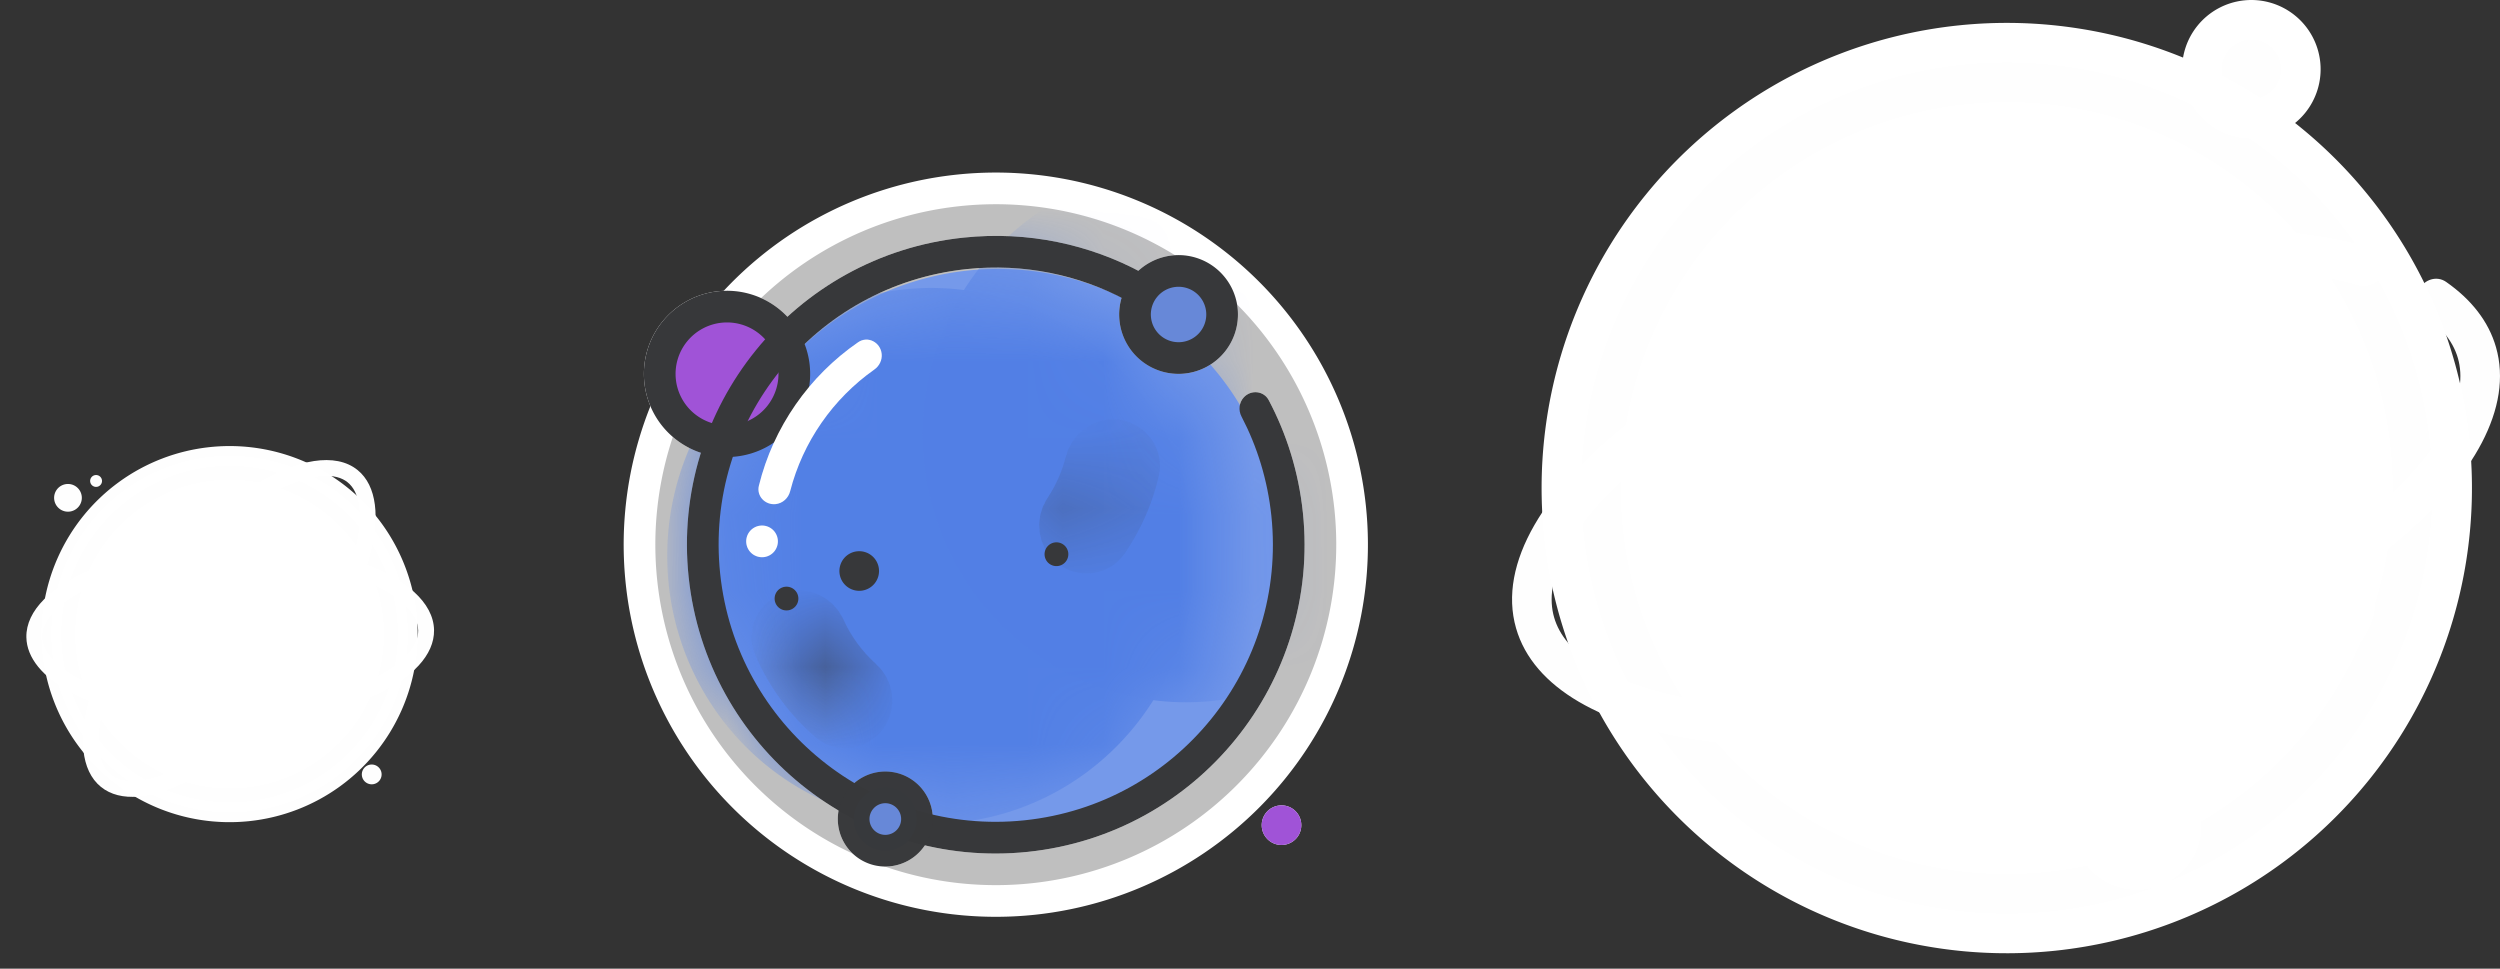<?xml version="1.0" encoding="UTF-8" standalone="no"?>
<svg
   width="126.298"
   height="48.938"
   viewBox="0 0 63.149 24.469"
   fill="none"
   version="1.1"
   id="svg1328"
   sodipodi:docname="scale-outlines-2.svg"
   inkscape:version="1.1.2 (0a00cf5339, 2022-02-04)"
   inkscape:export-filename="/home/nickstebb/Code/habitfract/monorepo/packages/ui/public/assets/orbits/scale-outlines-2.png"
   inkscape:export-xdpi="96"
   inkscape:export-ydpi="96"
   xmlns:inkscape="http://www.inkscape.org/namespaces/inkscape"
   xmlns:sodipodi="http://sodipodi.sourceforge.net/DTD/sodipodi-0.dtd"
   xmlns="http://www.w3.org/2000/svg"
   xmlns:svg="http://www.w3.org/2000/svg">
  <rect x="0" y="0" width="63.149" height="24.469" fill="#333333" stroke="none"/>
  <defs
     id="defs1332">
    <mask
       id="mask0_849_2598-5"
       maskUnits="userSpaceOnUse"
       x="3"
       y="14"
       width="8"
       height="8">
      <circle
         cx="6.661"
         cy="17.961"
         r="3.5"
         transform="rotate(-6,6.661,17.961)"
         fill="#53b4ef"
         id="circle1207-9" />
    </mask>
    <mask
       id="path-11-inside-4_849_2598-2"
       fill="#ffffff">
      <path
         d="m 4.108,18.948 c -0.105,0.036 -0.161,0.15 -0.117,0.251 0.148,0.34 0.369,0.642 0.648,0.886 0.083,0.073 0.209,0.053 0.275,-0.035 C 4.98,19.961 4.961,19.836 4.878,19.762 4.663,19.568 4.49,19.332 4.371,19.068 4.325,18.968 4.212,18.912 4.108,18.948 Z"
         id="path1216-2" />
    </mask>
    <mask
       id="path-12-inside-5_849_2598-8"
       fill="#ffffff">
      <path
         d="M 7.684,17.879 C 7.77,17.949 7.897,17.936 7.959,17.845 8.133,17.591 8.259,17.307 8.329,17.007 8.355,16.9 8.279,16.797 8.17,16.78 8.061,16.764 7.96,16.839 7.933,16.946 7.874,17.176 7.778,17.395 7.647,17.592 7.586,17.684 7.598,17.81 7.684,17.879 Z"
         id="path1221-9" />
    </mask>
    <mask
       id="mask0_849_2598-4"
       maskUnits="userSpaceOnUse"
       x="3"
       y="14"
       width="8"
       height="8">
      <circle
         cx="6.661"
         cy="17.961"
         r="3.5"
         transform="rotate(-6,6.661,17.961)"
         fill="#53b4ef"
         id="circle1207-92" />
    </mask>
    <mask
       id="path-11-inside-4_849_2598-0"
       fill="#ffffff">
      <path
         d="m 4.108,18.948 c -0.105,0.036 -0.161,0.15 -0.117,0.251 0.148,0.34 0.369,0.642 0.648,0.886 0.083,0.073 0.209,0.053 0.275,-0.035 C 4.98,19.961 4.961,19.836 4.878,19.762 4.663,19.568 4.49,19.332 4.371,19.068 4.325,18.968 4.212,18.912 4.108,18.948 Z"
         id="path1216-6" />
    </mask>
    <mask
       id="path-12-inside-5_849_2598-89"
       fill="#ffffff">
      <path
         d="M 7.684,17.879 C 7.77,17.949 7.897,17.936 7.959,17.845 8.133,17.591 8.259,17.307 8.329,17.007 8.355,16.9 8.279,16.797 8.17,16.78 8.061,16.764 7.96,16.839 7.933,16.946 7.874,17.176 7.778,17.395 7.647,17.592 7.586,17.684 7.598,17.81 7.684,17.879 Z"
         id="path1221-2" />
    </mask>
    <mask
       id="path-2-inside-1_849_2598"
       fill="#ffffff">
      <path
         d="m 7.076,13.379 c 0.01,-0.11 -0.071,-0.208 -0.182,-0.213 -1.133,-0.055 -2.25,0.293 -3.151,0.983 -0.088,0.067 -0.099,0.194 -0.028,0.279 0.071,0.085 0.197,0.096 0.285,0.029 0.819,-0.622 1.831,-0.938 2.859,-0.891 0.11,0.005 0.208,-0.076 0.218,-0.186 z"
         id="path1186" />
    </mask>
    <mask
       id="path-3-inside-2_849_2598"
       fill="#ffffff">
      <path
         d="m 2.011,17.02 c -0.112,-0.022 -0.221,0.05 -0.239,0.162 -0.114,0.714 -0.07,1.445 0.13,2.141 0.2,0.697 0.549,1.34 1.024,1.885 0.075,0.086 0.206,0.089 0.289,0.011 C 3.297,21.142 3.3,21.012 3.226,20.925 2.797,20.428 2.48,19.843 2.299,19.21 2.117,18.578 2.076,17.913 2.177,17.265 2.194,17.152 2.123,17.043 2.011,17.02 Z"
         id="path1191" />
    </mask>
    <mask
       id="path-4-inside-3_849_2598"
       fill="#ffffff">
      <path
         d="m 8.305,13.665 c 0.04,-0.103 -0.012,-0.219 -0.117,-0.255 -0.148,-0.05 -0.298,-0.092 -0.45,-0.127 -0.108,-0.025 -0.212,0.047 -0.233,0.156 -0.02,0.109 0.051,0.213 0.159,0.238 0.128,0.03 0.255,0.066 0.38,0.107 0.105,0.035 0.22,-0.016 0.26,-0.119 z"
         id="path1196" />
    </mask>
    <mask
       id="mask0_849_2598"
       maskUnits="userSpaceOnUse"
       x="3"
       y="14"
       width="8"
       height="8">
      <circle
         cx="6.661"
         cy="17.961"
         r="3.5"
         transform="rotate(-6,6.661,17.961)"
         fill="#53b4ef"
         id="circle1207" />
    </mask>
    <mask
       id="path-11-inside-4_849_2598"
       fill="#ffffff">
      <path
         d="m 4.108,18.948 c -0.105,0.036 -0.161,0.15 -0.117,0.251 0.148,0.34 0.369,0.642 0.648,0.886 0.083,0.073 0.209,0.053 0.275,-0.035 C 4.98,19.961 4.961,19.836 4.878,19.762 4.663,19.568 4.49,19.332 4.371,19.068 4.325,18.968 4.212,18.912 4.108,18.948 Z"
         id="path1216" />
    </mask>
    <mask
       id="path-12-inside-5_849_2598"
       fill="#ffffff">
      <path
         d="M 7.684,17.879 C 7.77,17.949 7.897,17.936 7.959,17.845 8.133,17.591 8.259,17.307 8.329,17.007 8.355,16.9 8.279,16.797 8.17,16.78 8.061,16.764 7.96,16.839 7.933,16.946 7.874,17.176 7.778,17.395 7.647,17.592 7.586,17.684 7.598,17.81 7.684,17.879 Z"
         id="path1221" />
    </mask>
    <mask
       id="mask2_849_2598"
       maskUnits="userSpaceOnUse"
       x="43"
       y="4"
       width="19"
       height="19">
      <circle
         cx="52.65"
         cy="13.315"
         r="8.75"
         transform="rotate(-6,52.65,13.315)"
         fill="#d2e1fb"
         id="circle1283" />
    </mask>
    <mask
       id="mask3_849_2598"
       maskUnits="userSpaceOnUse"
       x="43"
       y="4"
       width="19"
       height="19">
      <circle
         cx="52.65"
         cy="13.315"
         r="8.75"
         transform="rotate(-6,52.65,13.315)"
         fill="#89bff2"
         id="circle1290" />
    </mask>
    <mask
       id="mask4_849_2598"
       maskUnits="userSpaceOnUse"
       x="42"
       y="3"
       width="21"
       height="21">
      <circle
         cx="52.65"
         cy="13.315"
         r="9.25"
         transform="rotate(-6,52.65,13.315)"
         fill="#89bff2"
         stroke="#332d57"
         id="circle1305" />
    </mask>
  </defs>
  <sodipodi:namedview
     id="namedview1330"
     pagecolor="#242424"
     bordercolor="#666666"
     borderopacity="1.0"
     inkscape:pageshadow="2"
     inkscape:pageopacity="0"
     inkscape:pagecheckerboard="0"
     showgrid="false"
     inkscape:zoom="5.656854"
     inkscape:cx="50.558137"
     inkscape:cy="46.934215"
     inkscape:window-width="1920"
     inkscape:window-height="1172"
     inkscape:window-x="0"
     inkscape:window-y="0"
     inkscape:window-maximized="1"
     inkscape:current-layer="svg1328"
     scale-x="0.5"
     fit-margin-top="0"
     fit-margin-left="0"
     fit-margin-right="0"
     fit-margin-bottom="0" />
  <path
     id="circle1184"
     style="mix-blend-mode:normal;fill:#c0c0c0;fill-opacity:0.996;stroke:#ffffff;stroke-width:0.8;stroke-dashoffset:4"
     d="m 34.104,12.818 a 9,9 0 0 1 -8.01,9.891 9,9 0 0 1 -9.891,-8.01 9,9 0 0 1 8.01,-9.891 9,9 0 0 1 9.891,8.01 z" />
  <path
     id="circle1203"
     style="mix-blend-mode:luminosity;fill:#ffffff;fill-opacity:0.996;stroke:#ffffff;stroke-width:0.8;stroke-opacity:0.996"
     d="m 20.055,9.267 a 1.7,1.7 0 0 1 -1.513,1.868 1.7,1.7 0 0 1 -1.868,-1.513 1.7,1.7 0 0 1 1.513,-1.868 1.7,1.7 0 0 1 1.868,1.513 z" />
  <path
     fill-rule="evenodd"
     clip-rule="evenodd"
     d="m 32.114,13.027 c 0.404,3.845 -2.385,7.289 -6.23,7.693 -3.845,0.404 -7.289,-2.385 -7.693,-6.23 -0.404,-3.845 2.385,-7.289 6.23,-7.693 1.444,-0.152 2.832,0.147 4.023,0.783 0.169,0.09 0.379,0.061 0.508,-0.08 0.172,-0.186 0.132,-0.483 -0.091,-0.604 -1.337,-0.724 -2.898,-1.065 -4.524,-0.894 -4.284,0.45 -7.392,4.288 -6.942,8.573 0.45,4.284 4.288,7.392 8.573,6.942 4.284,-0.45 7.392,-4.288 6.942,-8.573 -0.108,-1.024 -0.409,-1.98 -0.863,-2.837 -0.126,-0.237 -0.447,-0.268 -0.629,-0.07 -0.121,0.131 -0.141,0.325 -0.059,0.482 0.397,0.759 0.66,1.605 0.755,2.508 z"
     fill="#332d57"
     id="path1205"
     style="mix-blend-mode:luminosity;fill:#ffffff;fill-opacity:0.996;stroke-width:2" />
  <path
     id="circle1201"
     style="mix-blend-mode:normal;fill:#7599ea;fill-opacity:1;stroke-width:1.906"
     d="m 32.27,13.062 a 7.104,7 0 0 1 -6.322,7.693 7.104,7 0 0 1 -7.807,-6.23 7.104,7 0 0 1 6.322,-7.693 7.104,7 0 0 1 7.807,6.23 z" />
  <path
     fill-rule="evenodd"
     clip-rule="evenodd"
     d="m 22.271,8.938 c -0.031,-0.294 -0.351,-0.461 -0.595,-0.293 -1.24,0.855 -2.142,2.144 -2.507,3.624 -0.064,0.26 0.157,0.493 0.424,0.465 0.178,-0.019 0.322,-0.152 0.366,-0.325 0.322,-1.249 1.083,-2.339 2.126,-3.074 0.129,-0.09 0.203,-0.242 0.186,-0.398 z"
     fill="#ffffff"
     id="path1214"
     style="mix-blend-mode:luminosity;fill:#ffffff;fill-opacity:0.996;stroke-width:2" />
  <path
     d="m 4.108,18.948 c -0.105,0.036 -0.161,0.15 -0.117,0.251 0.148,0.34 0.369,0.642 0.648,0.886 0.083,0.073 0.209,0.053 0.275,-0.035 C 4.98,19.961 4.961,19.836 4.878,19.762 4.663,19.568 4.49,19.332 4.371,19.068 4.325,18.968 4.212,18.912 4.108,18.948 Z"
     stroke="#332d57"
     stroke-width="0.8"
     mask="url(#path-11-inside-4_849_2598)"
     id="path1219"
     style="mix-blend-mode:luminosity;fill:#ffffff;fill-opacity:0.996;stroke:#ffffff;stroke-opacity:0.996"
     transform="matrix(2,0,0,2,11.832,-22.162)" />
  <path
     d="M 7.684,17.879 C 7.77,17.949 7.897,17.936 7.959,17.845 8.133,17.591 8.259,17.307 8.329,17.007 8.355,16.9 8.279,16.797 8.17,16.78 8.061,16.764 7.96,16.839 7.933,16.946 7.874,17.176 7.778,17.395 7.647,17.592 7.586,17.684 7.598,17.81 7.684,17.879 Z"
     stroke="#332d57"
     stroke-width="0.8"
     mask="url(#path-12-inside-5_849_2598)"
     id="path1224"
     style="mix-blend-mode:luminosity;fill:#ffffff;fill-opacity:0.996;stroke:#ffffff;stroke-opacity:1"
     transform="matrix(2,0,0,2,11.832,-22.162)" />
  <path
     id="circle1226"
     style="mix-blend-mode:luminosity;fill:#ffffff;fill-opacity:0.996;stroke-width:2"
     d="m 19.647,13.633 a 0.4,0.4 0 0 1 -0.356,0.44 0.4,0.4 0 0 1 -0.44,-0.356 0.4,0.4 0 0 1 0.356,-0.44 0.4,0.4 0 0 1 0.44,0.356 z" />
  <path
     id="circle1228"
     style="mix-blend-mode:luminosity;fill:#ffffff;fill-opacity:0.996;stroke-width:2"
     d="m 20.165,15.088 a 0.3,0.3 0 0 1 -0.267,0.33 0.3,0.3 0 0 1 -0.33,-0.267 0.3,0.3 0 0 1 0.267,-0.33 0.3,0.3 0 0 1 0.33,0.267 z" />
  <path
     id="circle1230"
     style="mix-blend-mode:luminosity;fill:#ffffff;fill-opacity:0.996;stroke-width:2"
     d="m 26.984,13.968 a 0.3,0.3 0 0 1 -0.267,0.33 0.3,0.3 0 0 1 -0.33,-0.267 0.3,0.3 0 0 1 0.267,-0.33 0.3,0.3 0 0 1 0.33,0.267 z" />
  <path
     id="circle1232"
     style="mix-blend-mode:luminosity;fill:#ffffff;fill-opacity:0.996;stroke-width:2"
     d="m 22.201,14.371 a 0.5,0.5 0 0 1 -0.445,0.55 0.5,0.5 0 0 1 -0.55,-0.445 0.5,0.5 0 0 1 0.445,-0.55 0.5,0.5 0 0 1 0.55,0.445 z" />
  <path
     id="circle1234"
     style="mix-blend-mode:luminosity;fill:#ffffff;fill-opacity:0.996;stroke-width:2"
     d="m 32.868,20.791 a 0.5,0.5 0 0 1 -0.445,0.55 0.5,0.5 0 0 1 -0.55,-0.445 0.5,0.5 0 0 1 0.445,-0.55 0.5,0.5 0 0 1 0.55,0.445 z" />
  <path
     id="circle1238"
     style="mix-blend-mode:luminosity;fill:#ffffff;fill-opacity:0.996;stroke:#ffffff;stroke-width:0.8;stroke-opacity:0.996"
     d="m 30.864,7.829 a 1.1,1.1 0 0 1 -0.979,1.209 1.1,1.1 0 0 1 -1.209,-0.979 1.1,1.1 0 0 1 0.979,-1.209 1.1,1.1 0 0 1 1.209,0.979 z" />
  <path
     id="circle1240"
     style="mix-blend-mode:luminosity;fill:#ffffff;fill-opacity:0.996;stroke:#ffffff;stroke-width:0.8;stroke-opacity:0.996"
     d="m 23.158,20.605 a 0.8,0.8 0 0 1 -0.712,0.879 0.8,0.8 0 0 1 -0.879,-0.712 0.8,0.8 0 0 1 0.712,-0.879 0.8,0.8 0 0 1 0.879,0.712 z" />
  <path
     id="circle1244"
     style="fill:#ffffff;fill-opacity:0.996;stroke:#ffffff;stroke-width:0.5;stroke-opacity:0.996"
     d="m 10.275,15.547 a 4.5,4.5 0 0 1 -4.005,4.946 4.5,4.5 0 0 1 -4.946,-4.005 4.5,4.5 0 0 1 4.005,-4.946 4.5,4.5 0 0 1 4.946,4.005 z" />
  <path
     id="circle1246"
     style="fill:#ffffff;fill-opacity:0.996;stroke:#ffffff;stroke-width:0.4;stroke-opacity:0.996"
     d="M 9.479,15.631 A 3.7,3.7 0 0 1 6.186,19.697 3.7,3.7 0 0 1 2.12,16.404 3.7,3.7 0 0 1 5.413,12.338 3.7,3.7 0 0 1 9.479,15.631 Z" />
  <mask
     id="mask1_849_2598"
     maskUnits="userSpaceOnUse"
     x="18"
     y="8"
     width="15"
     height="15">
    <circle
       cx="25.742"
       cy="15.955"
       r="7"
       transform="rotate(-6,25.742,15.955)"
       fill="#b341ff"
       id="circle1248" />
  </mask>
  <path
     fill-rule="evenodd"
     clip-rule="evenodd"
     d="m 9.073,12.798 c -0.039,-0.304 -0.148,-0.498 -0.292,-0.615 -0.144,-0.117 -0.357,-0.182 -0.662,-0.157 -0.308,0.025 -0.685,0.141 -1.109,0.358 -0.111,0.057 -0.223,0.119 -0.337,0.188 -0.042,0.025 -0.092,0.033 -0.14,0.023 -0.17,-0.036 -0.229,-0.267 -0.081,-0.357 1.058,-0.641 2.023,-0.816 2.58,-0.365 0.981,0.794 0.325,3.23 -1.465,5.44 -1.79,2.21 -4.036,3.358 -5.017,2.564 -0.513,-0.415 -0.578,-1.279 -0.268,-2.325 0.05,-0.168 0.29,-0.166 0.367,-0.009 0.021,0.043 0.025,0.093 0.012,0.139 -0.011,0.037 -0.021,0.073 -0.031,0.11 -0.124,0.46 -0.159,0.853 -0.12,1.16 0.039,0.304 0.148,0.498 0.292,0.615 0.144,0.117 0.357,0.182 0.662,0.157 0.308,-0.025 0.685,-0.141 1.109,-0.358 0.847,-0.433 1.815,-1.232 2.683,-2.304 0.868,-1.072 1.449,-2.185 1.696,-3.104 0.124,-0.46 0.159,-0.853 0.12,-1.159 z"
     fill="#332D57"
     id="path1259"
     style="fill:#ffffff;fill-opacity:0.996;stroke:#bbc3cf;stroke-width:0;stroke-miterlimit:4;stroke-dasharray:none;stroke-opacity:1" />
  <path
     fill-rule="evenodd"
     clip-rule="evenodd"
     d="m 4.671,18.123 c -0.036,0.074 -0.115,0.118 -0.196,0.109 -2.179,-0.229 -3.791,-1.086 -3.809,-2.136 -0.012,-0.674 0.635,-1.291 1.674,-1.728 0.159,-0.067 0.311,0.113 0.243,0.272 -0.02,0.046 -0.057,0.083 -0.103,0.103 -0.056,0.024 -0.112,0.048 -0.165,0.073 -0.432,0.201 -0.756,0.426 -0.965,0.654 -0.207,0.225 -0.287,0.433 -0.283,0.619 0.003,0.185 0.09,0.39 0.305,0.608 0.217,0.22 0.549,0.434 0.987,0.62 0.581,0.246 1.318,0.428 2.151,0.517 0.14,0.015 0.224,0.164 0.162,0.29 z m 0.506,-0.121 c 0.035,-0.071 0.109,-0.115 0.188,-0.113 0.158,0.004 0.319,0.005 0.482,0.002 1.379,-0.024 2.605,-0.294 3.468,-0.696 0.432,-0.201 0.756,-0.426 0.965,-0.654 0.207,-0.225 0.287,-0.433 0.283,-0.619 -0.003,-0.185 -0.09,-0.39 -0.305,-0.608 -0.217,-0.22 -0.549,-0.434 -0.987,-0.62 -0.049,-0.021 -0.099,-0.041 -0.15,-0.061 -0.081,-0.031 -0.147,-0.093 -0.185,-0.17 -0.068,-0.137 0.059,-0.302 0.203,-0.25 1.106,0.4 1.813,1.009 1.825,1.702 0.022,1.262 -2.265,2.325 -5.109,2.375 -0.171,0.003 -0.34,0.002 -0.507,-0.002 -0.145,-0.004 -0.235,-0.157 -0.171,-0.286 z"
     fill="#332D57"
     id="path1261"
     style="fill:#ffffff;fill-opacity:0.996;stroke:#bbc3cf;stroke-width:0;stroke-miterlimit:4;stroke-dasharray:none;stroke-opacity:1" />
  <path
     id="circle1263"
     style="fill:#ffffff;fill-opacity:0.996;stroke-width:0.5"
     d="M 2.065,12.539 A 0.35,0.35 0 0 1 1.754,12.923 0.35,0.35 0 0 1 1.369,12.612 0.35,0.35 0 0 1 1.68,12.227 0.35,0.35 0 0 1 2.065,12.539 Z" />
  <path
     id="circle1265"
     style="fill:#ffffff;fill-opacity:0.996;stroke-width:0.5"
     d="m 2.576,12.133 a 0.15,0.15 0 0 1 -0.133,0.165 0.15,0.15 0 0 1 -0.165,-0.133 0.15,0.15 0 0 1 0.133,-0.165 0.15,0.15 0 0 1 0.165,0.134 z" />
  <path
     id="circle1267"
     style="fill:#ffffff;fill-opacity:0.996;stroke-width:0.5"
     d="M 9.638,19.535 A 0.25,0.25 0 0 1 9.416,19.81 0.25,0.25 0 0 1 9.141,19.588 0.25,0.25 0 0 1 9.363,19.313 0.25,0.25 0 0 1 9.638,19.535 Z" />
  <path
     id="circle1279"
     style="mix-blend-mode:luminosity;fill:#ffffff;fill-opacity:0.996;stroke:#ffffff"
     d="M 61.879,11.153 A 11.25,11.25 0 0 1 51.866,23.517 11.25,11.25 0 0 1 39.502,13.505 11.25,11.25 0 0 1 49.514,1.14 11.25,11.25 0 0 1 61.879,11.153 Z" />
  <path
     id="circle1281"
     style="mix-blend-mode:luminosity;fill:#ffffff;fill-opacity:0.996;stroke:#ffffff"
     d="M 59.889,11.362 A 9.25,9.25 0 0 1 51.656,21.528 9.25,9.25 0 0 1 41.49,13.296 9.25,9.25 0 0 1 49.723,3.129 9.25,9.25 0 0 1 59.889,11.362 Z" />
  <g
     mask="url(#mask2_849_2598)"
     id="g1288"
     style="mix-blend-mode:luminosity;fill:#ffffff;fill-opacity:0.996"
     transform="translate(-1.96,-0.987)">
    <path
       id="circle1286"
       transform="rotate(-6,50.661,13.524)"
       d="m 59.411,13.524 a 8.75,8.75 0 0 1 -8.75,8.75 8.75,8.75 0 0 1 -8.75,-8.75 8.75,8.75 0 0 1 8.75,-8.75 8.75,8.75 0 0 1 8.75,8.75 z" />
  </g>
  <g
     mask="url(#mask3_849_2598)"
     id="g1297"
     style="mix-blend-mode:luminosity;fill:#ffffff;fill-opacity:0.996"
     transform="translate(-1.96,-0.987)">
    <path
       id="circle1293"
       style="stroke:#ffffff;stroke-width:0.75"
       transform="rotate(-96,54.313,5.222)"
       d="m 55.438,5.222 a 1.125,1.125 0 0 1 -1.125,1.125 1.125,1.125 0 0 1 -1.125,-1.125 1.125,1.125 0 0 1 1.125,-1.125 1.125,1.125 0 0 1 1.125,1.125 z" />
  </g>
  <path
     fill-rule="evenodd"
     clip-rule="evenodd"
     d="m 47.087,6.303 c -0.039,-0.368 -0.439,-0.576 -0.744,-0.366 -1.55,1.068 -2.677,2.68 -3.133,4.529 -0.08,0.326 0.196,0.617 0.53,0.582 0.223,-0.023 0.402,-0.19 0.458,-0.406 0.402,-1.562 1.354,-2.924 2.657,-3.842 0.161,-0.113 0.254,-0.302 0.233,-0.497 z"
     fill="#ffffff"
     id="path1299"
     style="mix-blend-mode:luminosity;fill:#ffffff;fill-opacity:0.996" />
  <path
     id="circle1301"
     d="m 43.807,12.172 a 0.5,0.5 0 0 1 -0.445,0.55 0.5,0.5 0 0 1 -0.55,-0.445 0.5,0.5 0 0 1 0.445,-0.55 0.5,0.5 0 0 1 0.55,0.445 z"
     style="mix-blend-mode:luminosity;fill:#ffffff;fill-opacity:0.996" />
  <path
     fill-rule="evenodd"
     clip-rule="evenodd"
     d="m 41.847,11.392 c 0.1,-0.077 0.165,-0.19 0.183,-0.315 0.062,-0.427 -0.418,-0.766 -0.76,-0.503 -2.259,1.736 -3.443,3.662 -2.975,5.294 0.87,3.033 7.116,3.903 13.951,1.943 6.835,-1.96 11.671,-6.008 10.802,-9.04 -0.187,-0.653 -0.623,-1.205 -1.261,-1.651 -0.235,-0.164 -0.553,-0.062 -0.68,0.195 l -0.18,0.365 c -0.017,0.035 -0.004,0.076 0.029,0.096 0.661,0.387 1.002,0.827 1.13,1.272 0.128,0.445 0.071,0.999 -0.284,1.677 -0.358,0.685 -0.994,1.438 -1.908,2.203 -1.825,1.527 -4.608,2.973 -7.924,3.923 -3.316,0.951 -6.442,1.2 -8.799,0.872 -1.18,-0.164 -2.118,-0.467 -2.785,-0.857 -0.661,-0.387 -1.002,-0.827 -1.13,-1.272 -0.128,-0.445 -0.071,-0.999 0.284,-1.677 0.358,-0.685 0.994,-1.439 1.908,-2.203 0.128,-0.107 0.261,-0.214 0.399,-0.321 z m 18.331,-4.456 c -0.112,0.228 -0.377,0.335 -0.621,0.266 -0.416,-0.118 -0.879,-0.214 -1.386,-0.285 -0.153,-0.021 -0.309,-0.04 -0.469,-0.057 -0.125,-0.013 -0.24,-0.075 -0.322,-0.171 -0.278,-0.33 -0.049,-0.871 0.38,-0.828 0.777,0.078 1.493,0.211 2.132,0.396 0.288,0.084 0.418,0.409 0.285,0.678 z"
     fill="#332d57"
     id="path1303"
     style="mix-blend-mode:luminosity;fill:#ffffff;fill-opacity:0.996;stroke:#bbc3cf;stroke-width:0;stroke-miterlimit:4;stroke-dasharray:none;stroke-opacity:1" />
  <g
     mask="url(#mask4_849_2598)"
     id="g1312"
     style="mix-blend-mode:luminosity;fill:#ffffff;fill-opacity:0.996"
     transform="translate(-1.96,-0.987)">
    <path
       fill-rule="evenodd"
       clip-rule="evenodd"
       d="m 54.119,14.74 c -0.058,0.365 0.285,0.666 0.637,0.553 5.113,-1.643 8.948,-4.439 9.823,-6.979 0.135,-0.391 -0.26,-0.695 -0.646,-0.547 -0.164,0.063 -0.287,0.2 -0.352,0.363 -0.044,0.111 -0.098,0.226 -0.16,0.345 -0.358,0.685 -0.994,1.439 -1.908,2.203 -1.661,1.39 -4.118,2.713 -7.046,3.656 -0.183,0.059 -0.319,0.215 -0.349,0.405 z m -10.979,1.244 c 0.018,-0.111 -0.093,-0.198 -0.198,-0.158 -0.129,0.049 -0.129,0.23 0.003,0.271 0.004,0.001 0.007,0.002 0.011,0.004 0.084,0.025 0.17,-0.029 0.183,-0.116 z"
       fill="#332d57"
       id="path1308"
       style="fill:#ffffff;fill-opacity:0.996" />
    <path
       fill-rule="evenodd"
       clip-rule="evenodd"
       d="m 57.349,18.846 c -0.062,0.395 0.334,0.702 0.696,0.53 3.407,-1.615 5.829,-3.719 6.502,-5.671 0.135,-0.391 -0.26,-0.696 -0.646,-0.547 -0.164,0.063 -0.287,0.2 -0.352,0.363 -0.044,0.111 -0.098,0.226 -0.16,0.345 -0.358,0.685 -0.994,1.439 -1.908,2.203 -1.011,0.846 -2.317,1.667 -3.844,2.393 -0.153,0.073 -0.262,0.215 -0.288,0.383 z m -11.21,2.7 c 0.047,-0.295 -0.175,-0.564 -0.473,-0.586 -0.314,-0.023 -0.616,-0.054 -0.907,-0.095 -0.168,-0.023 -0.331,-0.05 -0.489,-0.078 -0.105,-0.019 -0.214,-0.01 -0.314,0.028 -0.49,0.188 -0.468,0.842 0.048,0.94 0.507,0.096 1.049,0.165 1.622,0.205 0.253,0.018 0.474,-0.164 0.514,-0.414 z"
       fill="#332d57"
       id="path1310"
       style="fill:#ffffff;fill-opacity:0.996" />
  </g>
  <path
     id="circle1295"
     style="mix-blend-mode:luminosity;fill:#ffffff;fill-opacity:0.996;stroke:#ffffff;stroke-width:0.75"
     d="m 53.853,19.61 a 1.25,1.25 0 0 1 1.374,1.112 1.25,1.25 0 0 1 -1.112,1.374 1.25,1.25 0 0 1 -1.374,-1.112 1.25,1.25 0 0 1 1.112,-1.374 z" />
  <g
     mask="url(#mask0_849_2598)"
     id="g1212"
     transform="matrix(1.904,0,0,1.934,11.676,-20.854)"
     style="mix-blend-mode:luminosity">
    <path
       id="circle1210"
       style="fill:#5380e5;fill-opacity:0.996"
       transform="rotate(-6)"
       d="m 7.799,18.595 a 3.5,3.5 0 0 1 -3.5,3.5 3.5,3.5 0 0 1 -3.5,-3.5 3.5,3.5 0 0 1 3.5,-3.5 3.5,3.5 0 0 1 3.5,3.5 z" />
    <path
       id="circle1210-2"
       style="mix-blend-mode:luminosity;fill:#5380e5;fill-opacity:0.996"
       d="m 13.087,16.089 a 3.5,3.5 0 0 1 -3.115,3.847 3.5,3.5 0 0 1 -3.847,-3.115 3.5,3.5 0 0 1 3.115,-3.847 3.5,3.5 0 0 1 3.847,3.115 z" />
  </g>
  <path
     id="circle1314"
     style="mix-blend-mode:luminosity;fill:#ffffff;fill-opacity:0.996;stroke:#ffffff"
     d="M 58.111,1.619 A 1.25,1.25 0 0 1 56.999,2.993 1.25,1.25 0 0 1 55.625,1.881 1.25,1.25 0 0 1 56.738,0.507 1.25,1.25 0 0 1 58.111,1.619 Z" />
  <path
     id="circle1318"
     d="m 50.984,13.932 a 0.5,0.5 0 0 1 0.55,0.445 0.5,0.5 0 0 1 -0.445,0.55 0.5,0.5 0 0 1 -0.55,-0.445 0.5,0.5 0 0 1 0.445,-0.55 z"
     style="mix-blend-mode:luminosity;fill:#ffffff;fill-opacity:0.996" />
  <path
     id="circle1320"
     style="mix-blend-mode:luminosity;fill:#ffffff;fill-opacity:0.996;stroke:#ffffff;stroke-width:0.75"
     d="m 45.056,14.932 a 0.875,0.875 0 0 1 0.962,0.779 0.875,0.875 0 0 1 -0.779,0.962 0.875,0.875 0 0 1 -0.962,-0.779 0.875,0.875 0 0 1 0.779,-0.962 z" />
  <path
     id="circle1322"
     d="m 49.434,9.947 a 1.625,1.625 0 0 1 -1.446,1.786 1.625,1.625 0 0 1 -1.786,-1.446 1.625,1.625 0 0 1 1.446,-1.786 1.625,1.625 0 0 1 1.786,1.446 z"
     style="mix-blend-mode:luminosity;fill:#ffffff;fill-opacity:0.996" />
  <path
     fill-rule="evenodd"
     clip-rule="evenodd"
     d="m 49.186,9.973 c 0.079,0.755 -0.469,1.432 -1.224,1.511 -0.755,0.079 -1.432,-0.469 -1.511,-1.224 -0.079,-0.755 0.469,-1.432 1.224,-1.511 0.301,-0.032 0.591,0.037 0.834,0.178 0.13,0.076 0.287,0.107 0.428,0.053 0.262,-0.101 0.346,-0.429 0.118,-0.593 -0.408,-0.292 -0.92,-0.441 -1.458,-0.385 -1.167,0.123 -2.014,1.168 -1.891,2.335 0.123,1.167 1.168,2.014 2.336,1.891 1.167,-0.123 2.014,-1.168 1.891,-2.336 -0.02,-0.193 -0.224,-0.294 -0.404,-0.225 l -0.215,0.083 c -0.088,0.034 -0.136,0.127 -0.126,0.22 z"
     fill="#332d57"
     id="path1324"
     style="mix-blend-mode:luminosity;fill:#ffffff;fill-opacity:0.996" />
  <path
     id="circle1203-6"
     style="mix-blend-mode:normal;fill:#a053d7;stroke:#37383a;stroke-width:0.8"
     d="m 20.055,9.267 a 1.7,1.7 0 0 1 -1.513,1.868 1.7,1.7 0 0 1 -1.868,-1.513 1.7,1.7 0 0 1 1.513,-1.868 1.7,1.7 0 0 1 1.868,1.513 z" />
  <path
     fill-rule="evenodd"
     clip-rule="evenodd"
     d="m 32.114,13.027 c 0.404,3.845 -2.385,7.289 -6.23,7.693 -3.845,0.404 -7.289,-2.385 -7.693,-6.23 -0.404,-3.845 2.385,-7.289 6.23,-7.693 1.444,-0.152 2.832,0.147 4.023,0.783 0.169,0.09 0.379,0.061 0.508,-0.08 0.172,-0.186 0.132,-0.483 -0.091,-0.604 -1.337,-0.724 -2.898,-1.065 -4.524,-0.894 -4.284,0.45 -7.392,4.288 -6.942,8.573 0.45,4.284 4.288,7.392 8.573,6.942 4.284,-0.45 7.392,-4.288 6.942,-8.573 -0.108,-1.024 -0.409,-1.98 -0.863,-2.837 -0.126,-0.237 -0.447,-0.268 -0.629,-0.07 -0.121,0.131 -0.141,0.325 -0.059,0.482 0.397,0.759 0.66,1.605 0.755,2.508 z"
     fill="#332d57"
     id="path1205-4"
     style="mix-blend-mode:luminosity;fill:#37383a;fill-opacity:1;stroke-width:2"
     inkscape:label="path1205-4" />
  <g
     mask="url(#mask0_849_2598-4)"
     id="g1212-9"
     style="mix-blend-mode:luminosity"
     transform="translate(0.699,8.591)" />
  <path
     fill-rule="evenodd"
     clip-rule="evenodd"
     d="m 22.271,8.938 c -0.031,-0.294 -0.351,-0.461 -0.595,-0.293 -1.24,0.855 -2.142,2.144 -2.507,3.624 -0.064,0.26 0.157,0.493 0.424,0.465 0.178,-0.019 0.322,-0.152 0.366,-0.325 0.322,-1.249 1.083,-2.339 2.126,-3.074 0.129,-0.09 0.203,-0.242 0.186,-0.398 z"
     fill="#ffffff"
     id="path1214-0"
     style="mix-blend-mode:luminosity;stroke-width:2" />
  <path
     d="m 4.108,18.948 c -0.105,0.036 -0.161,0.15 -0.117,0.251 0.148,0.34 0.369,0.642 0.648,0.886 0.083,0.073 0.209,0.053 0.275,-0.035 C 4.98,19.961 4.961,19.836 4.878,19.762 4.663,19.568 4.49,19.332 4.371,19.068 4.325,18.968 4.212,18.912 4.108,18.948 Z"
     stroke="#332d57"
     stroke-width="0.8"
     mask="url(#path-11-inside-4_849_2598-0)"
     id="path1219-4"
     style="mix-blend-mode:luminosity;stroke:#37383a;stroke-opacity:1"
     transform="matrix(2,0,0,2,11.832,-22.162)" />
  <path
     d="M 7.684,17.879 C 7.77,17.949 7.897,17.936 7.959,17.845 8.133,17.591 8.259,17.307 8.329,17.007 8.355,16.9 8.279,16.797 8.17,16.78 8.061,16.764 7.96,16.839 7.933,16.946 7.874,17.176 7.778,17.395 7.647,17.592 7.586,17.684 7.598,17.81 7.684,17.879 Z"
     stroke="#332d57"
     stroke-width="0.8"
     mask="url(#path-12-inside-5_849_2598-89)"
     id="path1224-8"
     style="mix-blend-mode:luminosity;stroke:#37383a;stroke-opacity:1"
     transform="matrix(2,0,0,2,11.832,-22.162)" />
  <path
     id="circle1226-7"
     style="mix-blend-mode:luminosity;fill:#ffffff;stroke-width:2"
     d="m 19.647,13.633 a 0.4,0.4 0 0 1 -0.356,0.44 0.4,0.4 0 0 1 -0.44,-0.356 0.4,0.4 0 0 1 0.356,-0.44 0.4,0.4 0 0 1 0.44,0.356 z" />
  <path
     id="circle1228-1"
     style="mix-blend-mode:luminosity;fill:#37383a;stroke-width:2"
     d="m 20.165,15.088 a 0.3,0.3 0 0 1 -0.267,0.33 0.3,0.3 0 0 1 -0.33,-0.267 0.3,0.3 0 0 1 0.267,-0.33 0.3,0.3 0 0 1 0.33,0.267 z" />
  <path
     id="circle1230-7"
     style="mix-blend-mode:luminosity;fill:#37383a;stroke-width:2"
     d="m 26.984,13.968 a 0.3,0.3 0 0 1 -0.267,0.33 0.3,0.3 0 0 1 -0.33,-0.267 0.3,0.3 0 0 1 0.267,-0.33 0.3,0.3 0 0 1 0.33,0.267 z" />
  <path
     id="circle1232-2"
     style="mix-blend-mode:luminosity;fill:#37383a;stroke-width:2"
     d="m 22.201,14.371 a 0.5,0.5 0 0 1 -0.445,0.55 0.5,0.5 0 0 1 -0.55,-0.445 0.5,0.5 0 0 1 0.445,-0.55 0.5,0.5 0 0 1 0.55,0.445 z" />
  <path
     id="circle1234-7"
     style="mix-blend-mode:normal;fill:#a053d7;stroke-width:2"
     d="m 32.868,20.791 a 0.5,0.5 0 0 1 -0.445,0.55 0.5,0.5 0 0 1 -0.55,-0.445 0.5,0.5 0 0 1 0.445,-0.55 0.5,0.5 0 0 1 0.55,0.445 z" />
  <path
     id="circle1238-2"
     style="mix-blend-mode:normal;fill:#6788d8;stroke:#37383a;stroke-width:0.8"
     d="m 30.864,7.829 a 1.1,1.1 0 0 1 -0.979,1.209 1.1,1.1 0 0 1 -1.209,-0.979 1.1,1.1 0 0 1 0.979,-1.209 1.1,1.1 0 0 1 1.209,0.979 z" />
  <path
     id="circle1240-2"
     style="mix-blend-mode:normal;fill:#6788d8;stroke:#37383a;stroke-width:0.8;stroke-opacity:0.988"
     d="m 23.158,20.605 a 0.8,0.8 0 0 1 -0.712,0.879 0.8,0.8 0 0 1 -0.879,-0.712 0.8,0.8 0 0 1 0.712,-0.879 0.8,0.8 0 0 1 0.879,0.712 z" />
</svg>
